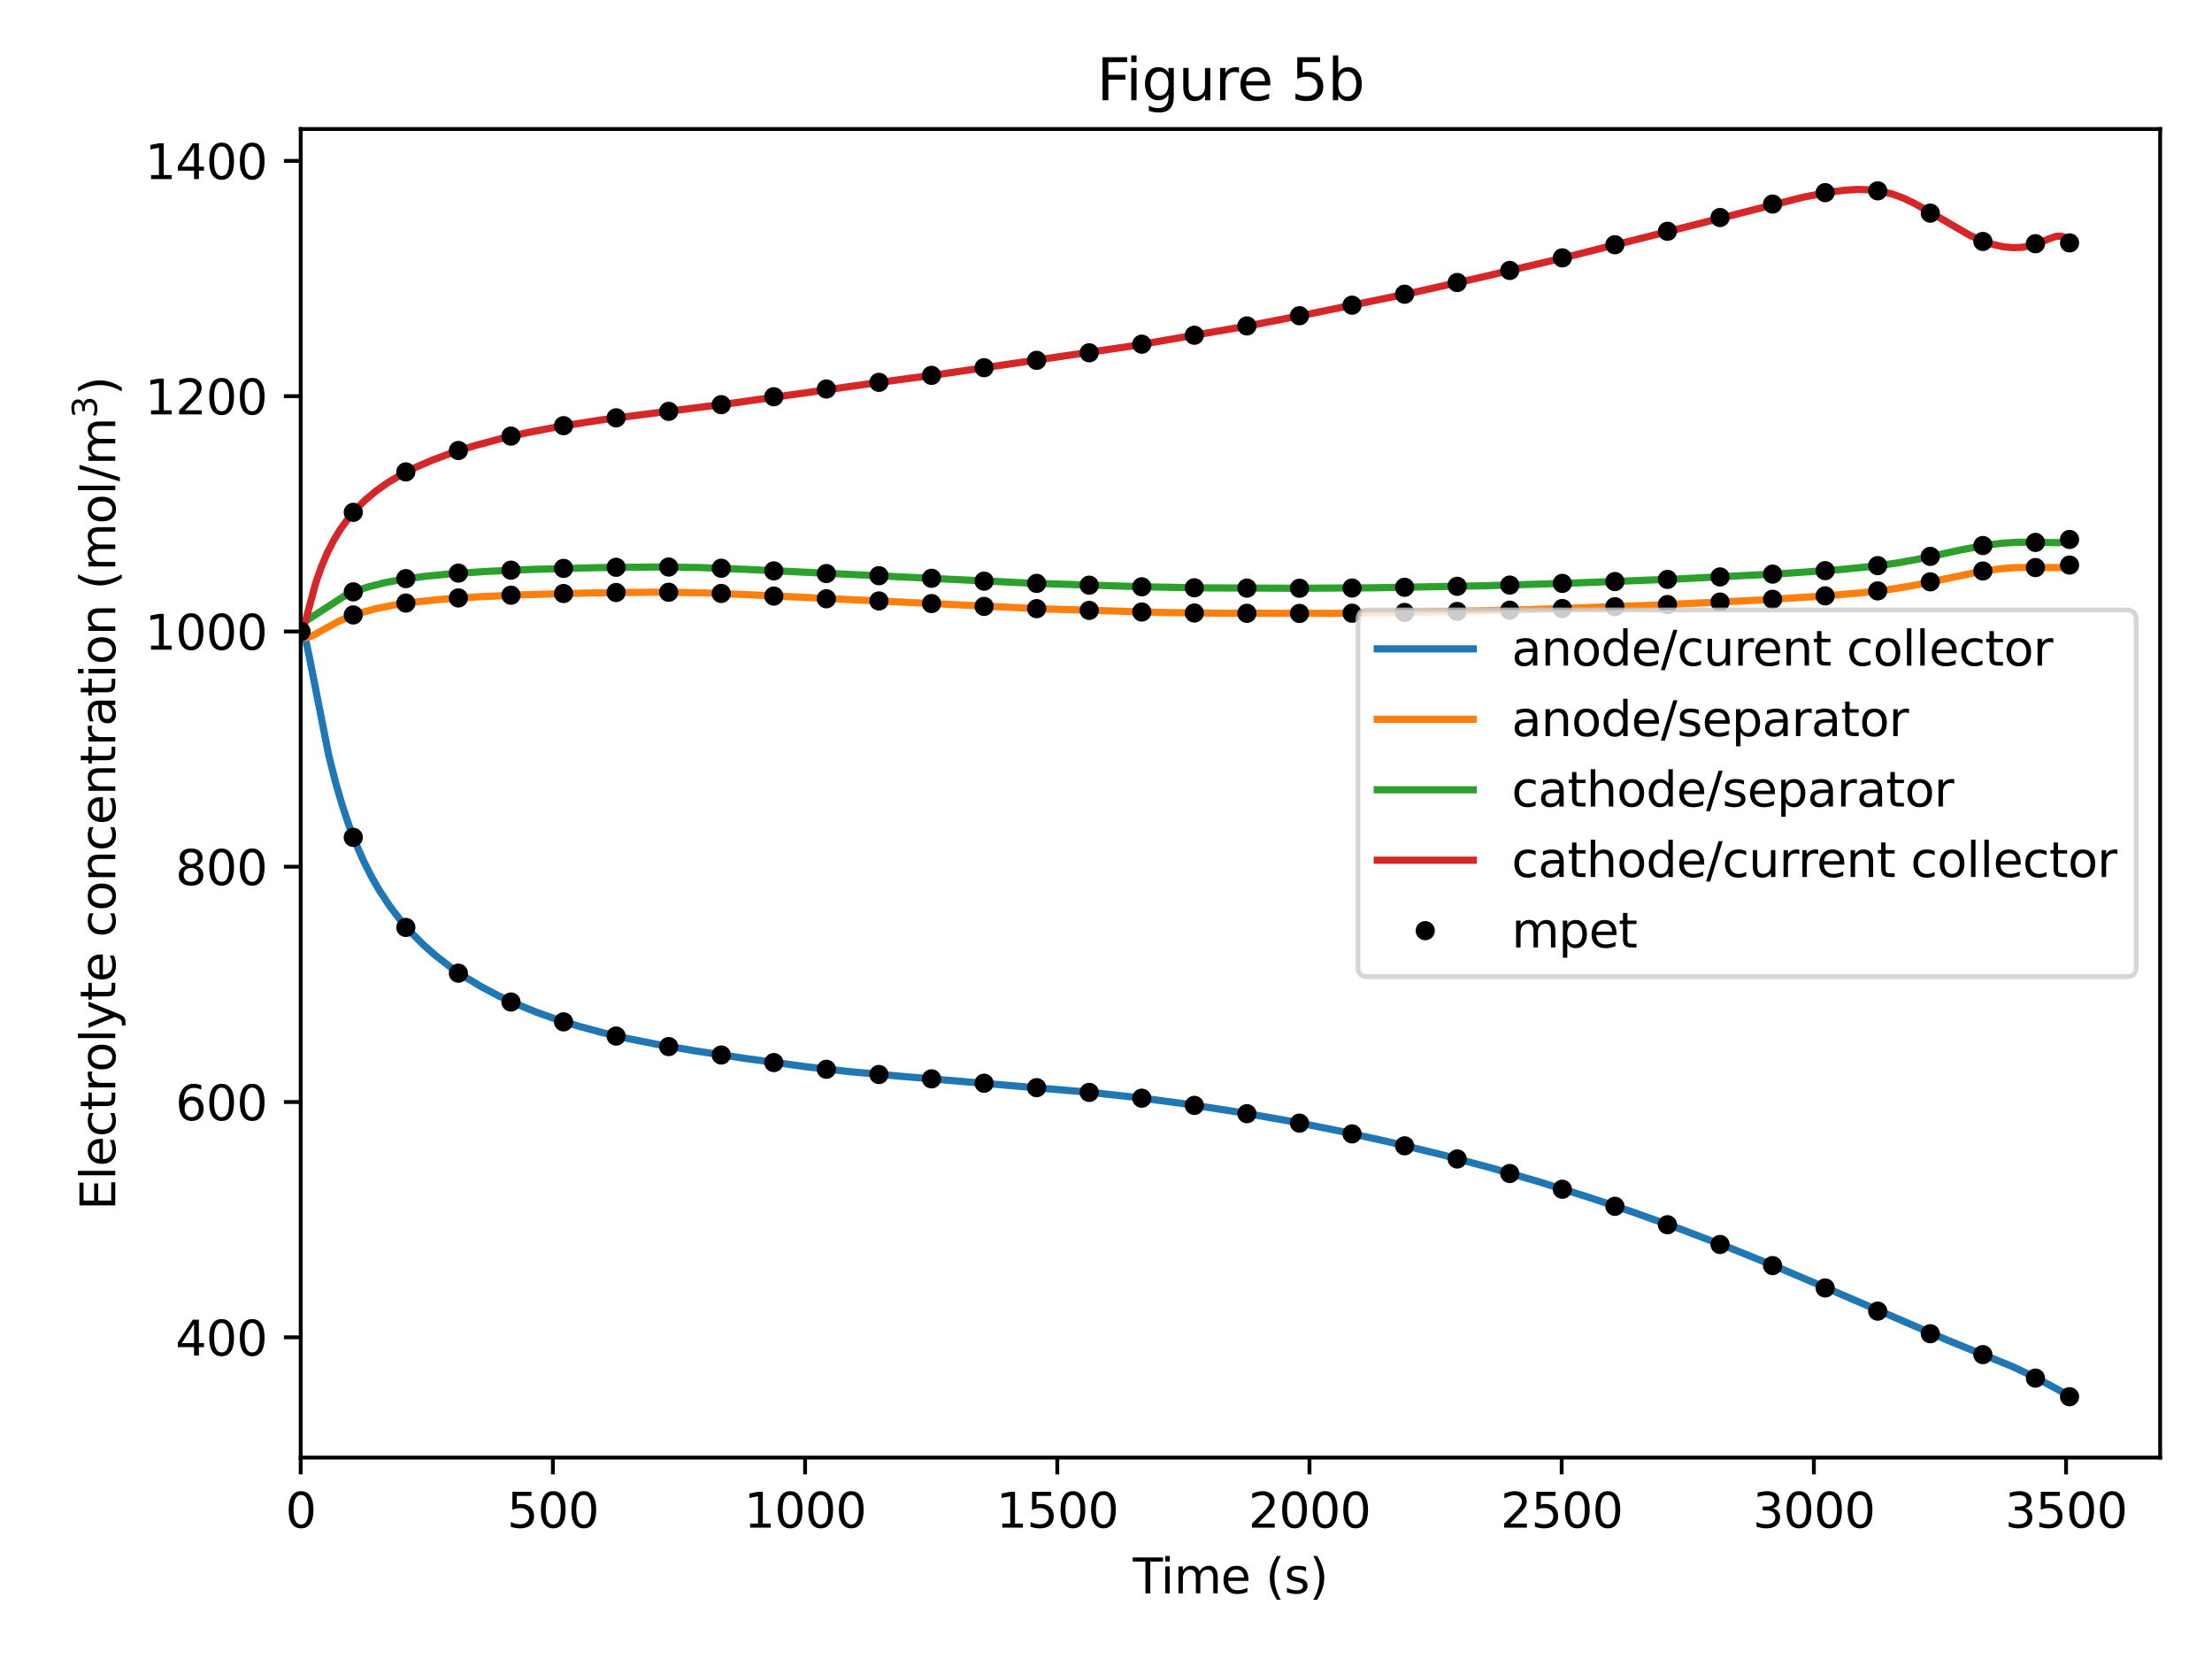 <?xml version="1.0" encoding="utf-8" standalone="no"?>
<!DOCTYPE svg PUBLIC "-//W3C//DTD SVG 1.1//EN"
  "http://www.w3.org/Graphics/SVG/1.1/DTD/svg11.dtd">
<svg xmlns:xlink="http://www.w3.org/1999/xlink" width="460.8pt" height="345.6pt" viewBox="0 0 460.8 345.6" xmlns="http://www.w3.org/2000/svg" version="1.1">
 <defs>
  <style type="text/css">*{stroke-linejoin: round; stroke-linecap: butt}</style>
 </defs>
 <g id="figure_1">
  <g id="patch_1">
   <path d="M 0 345.6 
L 460.8 345.6 
L 460.8 0 
L 0 0 
z
" style="fill: #ffffff"/>
  </g>
  <g id="axes_1">
   <g id="patch_2">
    <path d="M 62.642 303.64 
L 450 303.64 
L 450 26.88 
L 62.642 26.88 
z
" style="fill: #ffffff"/>
   </g>
   <g id="matplotlib.axis_1">
    <g id="xtick_1">
     <g id="line2d_1">
      <defs>
       <path id="m88b44d617f" d="M 0 0 
L 0 3.5 
" style="stroke: #000000; stroke-width: 0.8"/>
      </defs>
      <g>
       <use xlink:href="#m88b44d617f" x="62.642" y="303.64" style="stroke: #000000; stroke-width: 0.8"/>
      </g>
     </g>
     <g id="text_1">
      <!-- 0 -->
      <g transform="translate(59.461 318.238) scale(0.1 -0.1)">
       <defs>
        <path id="DejaVuSans-30" d="M 2034 4250 
Q 1547 4250 1301 3770 
Q 1056 3291 1056 2328 
Q 1056 1369 1301 889 
Q 1547 409 2034 409 
Q 2525 409 2770 889 
Q 3016 1369 3016 2328 
Q 3016 3291 2770 3770 
Q 2525 4250 2034 4250 
z
M 2034 4750 
Q 2819 4750 3233 4129 
Q 3647 3509 3647 2328 
Q 3647 1150 3233 529 
Q 2819 -91 2034 -91 
Q 1250 -91 836 529 
Q 422 1150 422 2328 
Q 422 3509 836 4129 
Q 1250 4750 2034 4750 
z
" transform="scale(0.016)"/>
       </defs>
       <use xlink:href="#DejaVuSans-30"/>
      </g>
     </g>
    </g>
    <g id="xtick_2">
     <g id="line2d_2">
      <g>
       <use xlink:href="#m88b44d617f" x="115.179" y="303.64" style="stroke: #000000; stroke-width: 0.8"/>
      </g>
     </g>
     <g id="text_2">
      <!-- 500 -->
      <g transform="translate(105.635 318.238) scale(0.1 -0.1)">
       <defs>
        <path id="DejaVuSans-35" d="M 691 4666 
L 3169 4666 
L 3169 4134 
L 1269 4134 
L 1269 2991 
Q 1406 3038 1543 3061 
Q 1681 3084 1819 3084 
Q 2600 3084 3056 2656 
Q 3513 2228 3513 1497 
Q 3513 744 3044 326 
Q 2575 -91 1722 -91 
Q 1428 -91 1123 -41 
Q 819 9 494 109 
L 494 744 
Q 775 591 1075 516 
Q 1375 441 1709 441 
Q 2250 441 2565 725 
Q 2881 1009 2881 1497 
Q 2881 1984 2565 2268 
Q 2250 2553 1709 2553 
Q 1456 2553 1204 2497 
Q 953 2441 691 2322 
L 691 4666 
z
" transform="scale(0.016)"/>
       </defs>
       <use xlink:href="#DejaVuSans-35"/>
       <use xlink:href="#DejaVuSans-30" x="63.623"/>
       <use xlink:href="#DejaVuSans-30" x="127.246"/>
      </g>
     </g>
    </g>
    <g id="xtick_3">
     <g id="line2d_3">
      <g>
       <use xlink:href="#m88b44d617f" x="167.715" y="303.64" style="stroke: #000000; stroke-width: 0.8"/>
      </g>
     </g>
     <g id="text_3">
      <!-- 1000 -->
      <g transform="translate(154.99 318.238) scale(0.1 -0.1)">
       <defs>
        <path id="DejaVuSans-31" d="M 794 531 
L 1825 531 
L 1825 4091 
L 703 3866 
L 703 4441 
L 1819 4666 
L 2450 4666 
L 2450 531 
L 3481 531 
L 3481 0 
L 794 0 
L 794 531 
z
" transform="scale(0.016)"/>
       </defs>
       <use xlink:href="#DejaVuSans-31"/>
       <use xlink:href="#DejaVuSans-30" x="63.623"/>
       <use xlink:href="#DejaVuSans-30" x="127.246"/>
       <use xlink:href="#DejaVuSans-30" x="190.869"/>
      </g>
     </g>
    </g>
    <g id="xtick_4">
     <g id="line2d_4">
      <g>
       <use xlink:href="#m88b44d617f" x="220.252" y="303.64" style="stroke: #000000; stroke-width: 0.8"/>
      </g>
     </g>
     <g id="text_4">
      <!-- 1500 -->
      <g transform="translate(207.527 318.238) scale(0.1 -0.1)">
       <use xlink:href="#DejaVuSans-31"/>
       <use xlink:href="#DejaVuSans-35" x="63.623"/>
       <use xlink:href="#DejaVuSans-30" x="127.246"/>
       <use xlink:href="#DejaVuSans-30" x="190.869"/>
      </g>
     </g>
    </g>
    <g id="xtick_5">
     <g id="line2d_5">
      <g>
       <use xlink:href="#m88b44d617f" x="272.789" y="303.64" style="stroke: #000000; stroke-width: 0.8"/>
      </g>
     </g>
     <g id="text_5">
      <!-- 2000 -->
      <g transform="translate(260.064 318.238) scale(0.1 -0.1)">
       <defs>
        <path id="DejaVuSans-32" d="M 1228 531 
L 3431 531 
L 3431 0 
L 469 0 
L 469 531 
Q 828 903 1448 1529 
Q 2069 2156 2228 2338 
Q 2531 2678 2651 2914 
Q 2772 3150 2772 3378 
Q 2772 3750 2511 3984 
Q 2250 4219 1831 4219 
Q 1534 4219 1204 4116 
Q 875 4013 500 3803 
L 500 4441 
Q 881 4594 1212 4672 
Q 1544 4750 1819 4750 
Q 2544 4750 2975 4387 
Q 3406 4025 3406 3419 
Q 3406 3131 3298 2873 
Q 3191 2616 2906 2266 
Q 2828 2175 2409 1742 
Q 1991 1309 1228 531 
z
" transform="scale(0.016)"/>
       </defs>
       <use xlink:href="#DejaVuSans-32"/>
       <use xlink:href="#DejaVuSans-30" x="63.623"/>
       <use xlink:href="#DejaVuSans-30" x="127.246"/>
       <use xlink:href="#DejaVuSans-30" x="190.869"/>
      </g>
     </g>
    </g>
    <g id="xtick_6">
     <g id="line2d_6">
      <g>
       <use xlink:href="#m88b44d617f" x="325.325" y="303.64" style="stroke: #000000; stroke-width: 0.8"/>
      </g>
     </g>
     <g id="text_6">
      <!-- 2500 -->
      <g transform="translate(312.6 318.238) scale(0.1 -0.1)">
       <use xlink:href="#DejaVuSans-32"/>
       <use xlink:href="#DejaVuSans-35" x="63.623"/>
       <use xlink:href="#DejaVuSans-30" x="127.246"/>
       <use xlink:href="#DejaVuSans-30" x="190.869"/>
      </g>
     </g>
    </g>
    <g id="xtick_7">
     <g id="line2d_7">
      <g>
       <use xlink:href="#m88b44d617f" x="377.862" y="303.64" style="stroke: #000000; stroke-width: 0.8"/>
      </g>
     </g>
     <g id="text_7">
      <!-- 3000 -->
      <g transform="translate(365.137 318.238) scale(0.1 -0.1)">
       <defs>
        <path id="DejaVuSans-33" d="M 2597 2516 
Q 3050 2419 3304 2112 
Q 3559 1806 3559 1356 
Q 3559 666 3084 287 
Q 2609 -91 1734 -91 
Q 1441 -91 1130 -33 
Q 819 25 488 141 
L 488 750 
Q 750 597 1062 519 
Q 1375 441 1716 441 
Q 2309 441 2620 675 
Q 2931 909 2931 1356 
Q 2931 1769 2642 2001 
Q 2353 2234 1838 2234 
L 1294 2234 
L 1294 2753 
L 1863 2753 
Q 2328 2753 2575 2939 
Q 2822 3125 2822 3475 
Q 2822 3834 2567 4026 
Q 2313 4219 1838 4219 
Q 1578 4219 1281 4162 
Q 984 4106 628 3988 
L 628 4550 
Q 988 4650 1302 4700 
Q 1616 4750 1894 4750 
Q 2613 4750 3031 4423 
Q 3450 4097 3450 3541 
Q 3450 3153 3228 2886 
Q 3006 2619 2597 2516 
z
" transform="scale(0.016)"/>
       </defs>
       <use xlink:href="#DejaVuSans-33"/>
       <use xlink:href="#DejaVuSans-30" x="63.623"/>
       <use xlink:href="#DejaVuSans-30" x="127.246"/>
       <use xlink:href="#DejaVuSans-30" x="190.869"/>
      </g>
     </g>
    </g>
    <g id="xtick_8">
     <g id="line2d_8">
      <g>
       <use xlink:href="#m88b44d617f" x="430.399" y="303.64" style="stroke: #000000; stroke-width: 0.8"/>
      </g>
     </g>
     <g id="text_8">
      <!-- 3500 -->
      <g transform="translate(417.674 318.238) scale(0.1 -0.1)">
       <use xlink:href="#DejaVuSans-33"/>
       <use xlink:href="#DejaVuSans-35" x="63.623"/>
       <use xlink:href="#DejaVuSans-30" x="127.246"/>
       <use xlink:href="#DejaVuSans-30" x="190.869"/>
      </g>
     </g>
    </g>
    <g id="text_9">
     <!-- Time (s) -->
     <g transform="translate(235.992 331.917) scale(0.1 -0.1)">
      <defs>
       <path id="DejaVuSans-54" d="M -19 4666 
L 3928 4666 
L 3928 4134 
L 2272 4134 
L 2272 0 
L 1638 0 
L 1638 4134 
L -19 4134 
L -19 4666 
z
" transform="scale(0.016)"/>
       <path id="DejaVuSans-69" d="M 603 3500 
L 1178 3500 
L 1178 0 
L 603 0 
L 603 3500 
z
M 603 4863 
L 1178 4863 
L 1178 4134 
L 603 4134 
L 603 4863 
z
" transform="scale(0.016)"/>
       <path id="DejaVuSans-6d" d="M 3328 2828 
Q 3544 3216 3844 3400 
Q 4144 3584 4550 3584 
Q 5097 3584 5394 3201 
Q 5691 2819 5691 2113 
L 5691 0 
L 5113 0 
L 5113 2094 
Q 5113 2597 4934 2840 
Q 4756 3084 4391 3084 
Q 3944 3084 3684 2787 
Q 3425 2491 3425 1978 
L 3425 0 
L 2847 0 
L 2847 2094 
Q 2847 2600 2669 2842 
Q 2491 3084 2119 3084 
Q 1678 3084 1418 2786 
Q 1159 2488 1159 1978 
L 1159 0 
L 581 0 
L 581 3500 
L 1159 3500 
L 1159 2956 
Q 1356 3278 1631 3431 
Q 1906 3584 2284 3584 
Q 2666 3584 2933 3390 
Q 3200 3197 3328 2828 
z
" transform="scale(0.016)"/>
       <path id="DejaVuSans-65" d="M 3597 1894 
L 3597 1613 
L 953 1613 
Q 991 1019 1311 708 
Q 1631 397 2203 397 
Q 2534 397 2845 478 
Q 3156 559 3463 722 
L 3463 178 
Q 3153 47 2828 -22 
Q 2503 -91 2169 -91 
Q 1331 -91 842 396 
Q 353 884 353 1716 
Q 353 2575 817 3079 
Q 1281 3584 2069 3584 
Q 2775 3584 3186 3129 
Q 3597 2675 3597 1894 
z
M 3022 2063 
Q 3016 2534 2758 2815 
Q 2500 3097 2075 3097 
Q 1594 3097 1305 2825 
Q 1016 2553 972 2059 
L 3022 2063 
z
" transform="scale(0.016)"/>
       <path id="DejaVuSans-20" transform="scale(0.016)"/>
       <path id="DejaVuSans-28" d="M 1984 4856 
Q 1566 4138 1362 3434 
Q 1159 2731 1159 2009 
Q 1159 1288 1364 580 
Q 1569 -128 1984 -844 
L 1484 -844 
Q 1016 -109 783 600 
Q 550 1309 550 2009 
Q 550 2706 781 3412 
Q 1013 4119 1484 4856 
L 1984 4856 
z
" transform="scale(0.016)"/>
       <path id="DejaVuSans-73" d="M 2834 3397 
L 2834 2853 
Q 2591 2978 2328 3040 
Q 2066 3103 1784 3103 
Q 1356 3103 1142 2972 
Q 928 2841 928 2578 
Q 928 2378 1081 2264 
Q 1234 2150 1697 2047 
L 1894 2003 
Q 2506 1872 2764 1633 
Q 3022 1394 3022 966 
Q 3022 478 2636 193 
Q 2250 -91 1575 -91 
Q 1294 -91 989 -36 
Q 684 19 347 128 
L 347 722 
Q 666 556 975 473 
Q 1284 391 1588 391 
Q 1994 391 2212 530 
Q 2431 669 2431 922 
Q 2431 1156 2273 1281 
Q 2116 1406 1581 1522 
L 1381 1569 
Q 847 1681 609 1914 
Q 372 2147 372 2553 
Q 372 3047 722 3315 
Q 1072 3584 1716 3584 
Q 2034 3584 2315 3537 
Q 2597 3491 2834 3397 
z
" transform="scale(0.016)"/>
       <path id="DejaVuSans-29" d="M 513 4856 
L 1013 4856 
Q 1481 4119 1714 3412 
Q 1947 2706 1947 2009 
Q 1947 1309 1714 600 
Q 1481 -109 1013 -844 
L 513 -844 
Q 928 -128 1133 580 
Q 1338 1288 1338 2009 
Q 1338 2731 1133 3434 
Q 928 4138 513 4856 
z
" transform="scale(0.016)"/>
      </defs>
      <use xlink:href="#DejaVuSans-54"/>
      <use xlink:href="#DejaVuSans-69" x="57.959"/>
      <use xlink:href="#DejaVuSans-6d" x="85.742"/>
      <use xlink:href="#DejaVuSans-65" x="183.154"/>
      <use xlink:href="#DejaVuSans-20" x="244.678"/>
      <use xlink:href="#DejaVuSans-28" x="276.465"/>
      <use xlink:href="#DejaVuSans-73" x="315.479"/>
      <use xlink:href="#DejaVuSans-29" x="367.578"/>
     </g>
    </g>
   </g>
   <g id="matplotlib.axis_2">
    <g id="ytick_1">
     <g id="line2d_9">
      <defs>
       <path id="m44a16d980b" d="M 0 0 
L -3.5 0 
" style="stroke: #000000; stroke-width: 0.8"/>
      </defs>
      <g>
       <use xlink:href="#m44a16d980b" x="62.642" y="278.59" style="stroke: #000000; stroke-width: 0.8"/>
      </g>
     </g>
     <g id="text_10">
      <!-- 400 -->
      <g transform="translate(36.554 282.39) scale(0.1 -0.1)">
       <defs>
        <path id="DejaVuSans-34" d="M 2419 4116 
L 825 1625 
L 2419 1625 
L 2419 4116 
z
M 2253 4666 
L 3047 4666 
L 3047 1625 
L 3713 1625 
L 3713 1100 
L 3047 1100 
L 3047 0 
L 2419 0 
L 2419 1100 
L 313 1100 
L 313 1709 
L 2253 4666 
z
" transform="scale(0.016)"/>
       </defs>
       <use xlink:href="#DejaVuSans-34"/>
       <use xlink:href="#DejaVuSans-30" x="63.623"/>
       <use xlink:href="#DejaVuSans-30" x="127.246"/>
      </g>
     </g>
    </g>
    <g id="ytick_2">
     <g id="line2d_10">
      <g>
       <use xlink:href="#m44a16d980b" x="62.642" y="229.575" style="stroke: #000000; stroke-width: 0.8"/>
      </g>
     </g>
     <g id="text_11">
      <!-- 600 -->
      <g transform="translate(36.554 233.374) scale(0.1 -0.1)">
       <defs>
        <path id="DejaVuSans-36" d="M 2113 2584 
Q 1688 2584 1439 2293 
Q 1191 2003 1191 1497 
Q 1191 994 1439 701 
Q 1688 409 2113 409 
Q 2538 409 2786 701 
Q 3034 994 3034 1497 
Q 3034 2003 2786 2293 
Q 2538 2584 2113 2584 
z
M 3366 4563 
L 3366 3988 
Q 3128 4100 2886 4159 
Q 2644 4219 2406 4219 
Q 1781 4219 1451 3797 
Q 1122 3375 1075 2522 
Q 1259 2794 1537 2939 
Q 1816 3084 2150 3084 
Q 2853 3084 3261 2657 
Q 3669 2231 3669 1497 
Q 3669 778 3244 343 
Q 2819 -91 2113 -91 
Q 1303 -91 875 529 
Q 447 1150 447 2328 
Q 447 3434 972 4092 
Q 1497 4750 2381 4750 
Q 2619 4750 2861 4703 
Q 3103 4656 3366 4563 
z
" transform="scale(0.016)"/>
       </defs>
       <use xlink:href="#DejaVuSans-36"/>
       <use xlink:href="#DejaVuSans-30" x="63.623"/>
       <use xlink:href="#DejaVuSans-30" x="127.246"/>
      </g>
     </g>
    </g>
    <g id="ytick_3">
     <g id="line2d_11">
      <g>
       <use xlink:href="#m44a16d980b" x="62.642" y="180.559" style="stroke: #000000; stroke-width: 0.8"/>
      </g>
     </g>
     <g id="text_12">
      <!-- 800 -->
      <g transform="translate(36.554 184.358) scale(0.1 -0.1)">
       <defs>
        <path id="DejaVuSans-38" d="M 2034 2216 
Q 1584 2216 1326 1975 
Q 1069 1734 1069 1313 
Q 1069 891 1326 650 
Q 1584 409 2034 409 
Q 2484 409 2743 651 
Q 3003 894 3003 1313 
Q 3003 1734 2745 1975 
Q 2488 2216 2034 2216 
z
M 1403 2484 
Q 997 2584 770 2862 
Q 544 3141 544 3541 
Q 544 4100 942 4425 
Q 1341 4750 2034 4750 
Q 2731 4750 3128 4425 
Q 3525 4100 3525 3541 
Q 3525 3141 3298 2862 
Q 3072 2584 2669 2484 
Q 3125 2378 3379 2068 
Q 3634 1759 3634 1313 
Q 3634 634 3220 271 
Q 2806 -91 2034 -91 
Q 1263 -91 848 271 
Q 434 634 434 1313 
Q 434 1759 690 2068 
Q 947 2378 1403 2484 
z
M 1172 3481 
Q 1172 3119 1398 2916 
Q 1625 2713 2034 2713 
Q 2441 2713 2670 2916 
Q 2900 3119 2900 3481 
Q 2900 3844 2670 4047 
Q 2441 4250 2034 4250 
Q 1625 4250 1398 4047 
Q 1172 3844 1172 3481 
z
" transform="scale(0.016)"/>
       </defs>
       <use xlink:href="#DejaVuSans-38"/>
       <use xlink:href="#DejaVuSans-30" x="63.623"/>
       <use xlink:href="#DejaVuSans-30" x="127.246"/>
      </g>
     </g>
    </g>
    <g id="ytick_4">
     <g id="line2d_12">
      <g>
       <use xlink:href="#m44a16d980b" x="62.642" y="131.544" style="stroke: #000000; stroke-width: 0.8"/>
      </g>
     </g>
     <g id="text_13">
      <!-- 1000 -->
      <g transform="translate(30.192 135.343) scale(0.1 -0.1)">
       <use xlink:href="#DejaVuSans-31"/>
       <use xlink:href="#DejaVuSans-30" x="63.623"/>
       <use xlink:href="#DejaVuSans-30" x="127.246"/>
       <use xlink:href="#DejaVuSans-30" x="190.869"/>
      </g>
     </g>
    </g>
    <g id="ytick_5">
     <g id="line2d_13">
      <g>
       <use xlink:href="#m44a16d980b" x="62.642" y="82.528" style="stroke: #000000; stroke-width: 0.8"/>
      </g>
     </g>
     <g id="text_14">
      <!-- 1200 -->
      <g transform="translate(30.192 86.327) scale(0.1 -0.1)">
       <use xlink:href="#DejaVuSans-31"/>
       <use xlink:href="#DejaVuSans-32" x="63.623"/>
       <use xlink:href="#DejaVuSans-30" x="127.246"/>
       <use xlink:href="#DejaVuSans-30" x="190.869"/>
      </g>
     </g>
    </g>
    <g id="ytick_6">
     <g id="line2d_14">
      <g>
       <use xlink:href="#m44a16d980b" x="62.642" y="33.513" style="stroke: #000000; stroke-width: 0.8"/>
      </g>
     </g>
     <g id="text_15">
      <!-- 1400 -->
      <g transform="translate(30.192 37.312) scale(0.1 -0.1)">
       <use xlink:href="#DejaVuSans-31"/>
       <use xlink:href="#DejaVuSans-34" x="63.623"/>
       <use xlink:href="#DejaVuSans-30" x="127.246"/>
       <use xlink:href="#DejaVuSans-30" x="190.869"/>
      </g>
     </g>
    </g>
    <g id="text_16">
     <!-- Electrolyte concentration (mol/m$^3$) -->
     <g transform="translate(24.092 252.11) rotate(-90) scale(0.1 -0.1)">
      <defs>
       <path id="DejaVuSans-45" d="M 628 4666 
L 3578 4666 
L 3578 4134 
L 1259 4134 
L 1259 2753 
L 3481 2753 
L 3481 2222 
L 1259 2222 
L 1259 531 
L 3634 531 
L 3634 0 
L 628 0 
L 628 4666 
z
" transform="scale(0.016)"/>
       <path id="DejaVuSans-6c" d="M 603 4863 
L 1178 4863 
L 1178 0 
L 603 0 
L 603 4863 
z
" transform="scale(0.016)"/>
       <path id="DejaVuSans-63" d="M 3122 3366 
L 3122 2828 
Q 2878 2963 2633 3030 
Q 2388 3097 2138 3097 
Q 1578 3097 1268 2742 
Q 959 2388 959 1747 
Q 959 1106 1268 751 
Q 1578 397 2138 397 
Q 2388 397 2633 464 
Q 2878 531 3122 666 
L 3122 134 
Q 2881 22 2623 -34 
Q 2366 -91 2075 -91 
Q 1284 -91 818 406 
Q 353 903 353 1747 
Q 353 2603 823 3093 
Q 1294 3584 2113 3584 
Q 2378 3584 2631 3529 
Q 2884 3475 3122 3366 
z
" transform="scale(0.016)"/>
       <path id="DejaVuSans-74" d="M 1172 4494 
L 1172 3500 
L 2356 3500 
L 2356 3053 
L 1172 3053 
L 1172 1153 
Q 1172 725 1289 603 
Q 1406 481 1766 481 
L 2356 481 
L 2356 0 
L 1766 0 
Q 1100 0 847 248 
Q 594 497 594 1153 
L 594 3053 
L 172 3053 
L 172 3500 
L 594 3500 
L 594 4494 
L 1172 4494 
z
" transform="scale(0.016)"/>
       <path id="DejaVuSans-72" d="M 2631 2963 
Q 2534 3019 2420 3045 
Q 2306 3072 2169 3072 
Q 1681 3072 1420 2755 
Q 1159 2438 1159 1844 
L 1159 0 
L 581 0 
L 581 3500 
L 1159 3500 
L 1159 2956 
Q 1341 3275 1631 3429 
Q 1922 3584 2338 3584 
Q 2397 3584 2469 3576 
Q 2541 3569 2628 3553 
L 2631 2963 
z
" transform="scale(0.016)"/>
       <path id="DejaVuSans-6f" d="M 1959 3097 
Q 1497 3097 1228 2736 
Q 959 2375 959 1747 
Q 959 1119 1226 758 
Q 1494 397 1959 397 
Q 2419 397 2687 759 
Q 2956 1122 2956 1747 
Q 2956 2369 2687 2733 
Q 2419 3097 1959 3097 
z
M 1959 3584 
Q 2709 3584 3137 3096 
Q 3566 2609 3566 1747 
Q 3566 888 3137 398 
Q 2709 -91 1959 -91 
Q 1206 -91 779 398 
Q 353 888 353 1747 
Q 353 2609 779 3096 
Q 1206 3584 1959 3584 
z
" transform="scale(0.016)"/>
       <path id="DejaVuSans-79" d="M 2059 -325 
Q 1816 -950 1584 -1140 
Q 1353 -1331 966 -1331 
L 506 -1331 
L 506 -850 
L 844 -850 
Q 1081 -850 1212 -737 
Q 1344 -625 1503 -206 
L 1606 56 
L 191 3500 
L 800 3500 
L 1894 763 
L 2988 3500 
L 3597 3500 
L 2059 -325 
z
" transform="scale(0.016)"/>
       <path id="DejaVuSans-6e" d="M 3513 2113 
L 3513 0 
L 2938 0 
L 2938 2094 
Q 2938 2591 2744 2837 
Q 2550 3084 2163 3084 
Q 1697 3084 1428 2787 
Q 1159 2491 1159 1978 
L 1159 0 
L 581 0 
L 581 3500 
L 1159 3500 
L 1159 2956 
Q 1366 3272 1645 3428 
Q 1925 3584 2291 3584 
Q 2894 3584 3203 3211 
Q 3513 2838 3513 2113 
z
" transform="scale(0.016)"/>
       <path id="DejaVuSans-61" d="M 2194 1759 
Q 1497 1759 1228 1600 
Q 959 1441 959 1056 
Q 959 750 1161 570 
Q 1363 391 1709 391 
Q 2188 391 2477 730 
Q 2766 1069 2766 1631 
L 2766 1759 
L 2194 1759 
z
M 3341 1997 
L 3341 0 
L 2766 0 
L 2766 531 
Q 2569 213 2275 61 
Q 1981 -91 1556 -91 
Q 1019 -91 701 211 
Q 384 513 384 1019 
Q 384 1609 779 1909 
Q 1175 2209 1959 2209 
L 2766 2209 
L 2766 2266 
Q 2766 2663 2505 2880 
Q 2244 3097 1772 3097 
Q 1472 3097 1187 3025 
Q 903 2953 641 2809 
L 641 3341 
Q 956 3463 1253 3523 
Q 1550 3584 1831 3584 
Q 2591 3584 2966 3190 
Q 3341 2797 3341 1997 
z
" transform="scale(0.016)"/>
       <path id="DejaVuSans-2f" d="M 1625 4666 
L 2156 4666 
L 531 -594 
L 0 -594 
L 1625 4666 
z
" transform="scale(0.016)"/>
      </defs>
      <use xlink:href="#DejaVuSans-45" transform="translate(0 0.766)"/>
      <use xlink:href="#DejaVuSans-6c" transform="translate(63.184 0.766)"/>
      <use xlink:href="#DejaVuSans-65" transform="translate(90.967 0.766)"/>
      <use xlink:href="#DejaVuSans-63" transform="translate(152.49 0.766)"/>
      <use xlink:href="#DejaVuSans-74" transform="translate(207.471 0.766)"/>
      <use xlink:href="#DejaVuSans-72" transform="translate(246.68 0.766)"/>
      <use xlink:href="#DejaVuSans-6f" transform="translate(287.793 0.766)"/>
      <use xlink:href="#DejaVuSans-6c" transform="translate(348.975 0.766)"/>
      <use xlink:href="#DejaVuSans-79" transform="translate(376.758 0.766)"/>
      <use xlink:href="#DejaVuSans-74" transform="translate(435.938 0.766)"/>
      <use xlink:href="#DejaVuSans-65" transform="translate(475.146 0.766)"/>
      <use xlink:href="#DejaVuSans-20" transform="translate(536.67 0.766)"/>
      <use xlink:href="#DejaVuSans-63" transform="translate(568.457 0.766)"/>
      <use xlink:href="#DejaVuSans-6f" transform="translate(623.438 0.766)"/>
      <use xlink:href="#DejaVuSans-6e" transform="translate(684.619 0.766)"/>
      <use xlink:href="#DejaVuSans-63" transform="translate(747.998 0.766)"/>
      <use xlink:href="#DejaVuSans-65" transform="translate(802.979 0.766)"/>
      <use xlink:href="#DejaVuSans-6e" transform="translate(864.502 0.766)"/>
      <use xlink:href="#DejaVuSans-74" transform="translate(927.881 0.766)"/>
      <use xlink:href="#DejaVuSans-72" transform="translate(967.09 0.766)"/>
      <use xlink:href="#DejaVuSans-61" transform="translate(1008.203 0.766)"/>
      <use xlink:href="#DejaVuSans-74" transform="translate(1069.482 0.766)"/>
      <use xlink:href="#DejaVuSans-69" transform="translate(1108.691 0.766)"/>
      <use xlink:href="#DejaVuSans-6f" transform="translate(1136.475 0.766)"/>
      <use xlink:href="#DejaVuSans-6e" transform="translate(1197.656 0.766)"/>
      <use xlink:href="#DejaVuSans-20" transform="translate(1261.035 0.766)"/>
      <use xlink:href="#DejaVuSans-28" transform="translate(1292.822 0.766)"/>
      <use xlink:href="#DejaVuSans-6d" transform="translate(1331.836 0.766)"/>
      <use xlink:href="#DejaVuSans-6f" transform="translate(1429.248 0.766)"/>
      <use xlink:href="#DejaVuSans-6c" transform="translate(1490.43 0.766)"/>
      <use xlink:href="#DejaVuSans-2f" transform="translate(1518.213 0.766)"/>
      <use xlink:href="#DejaVuSans-6d" transform="translate(1551.904 0.766)"/>
      <use xlink:href="#DejaVuSans-33" transform="translate(1650.273 39.047) scale(0.7)"/>
      <use xlink:href="#DejaVuSans-29" transform="translate(1697.544 0.766)"/>
     </g>
    </g>
   </g>
   <g id="line2d_15">
    <path d="M 62.642 131.544 
L 63.01 131.82 
L 63.325 132.36 
L 63.745 133.655 
L 64.376 136.528 
L 68.474 157.321 
L 69.892 162.955 
L 71.363 167.982 
L 72.729 172.04 
L 74.253 175.991 
L 75.776 179.435 
L 77.352 182.565 
L 78.928 185.323 
L 81.187 188.763 
L 83.552 191.85 
L 85.916 194.53 
L 88.28 196.884 
L 90.644 198.974 
L 93.796 201.426 
L 96.686 203.402 
L 100.258 205.55 
L 103.831 207.433 
L 107.403 209.092 
L 111.711 210.848 
L 115.651 212.255 
L 120.8 213.85 
L 125.476 215.104 
L 130.782 216.342 
L 136.666 217.519 
L 144.652 218.892 
L 155.159 220.478 
L 168.136 222.25 
L 176.804 223.229 
L 187.364 224.182 
L 226.819 227.536 
L 237.169 228.662 
L 247.203 230.004 
L 258.236 231.711 
L 269.059 233.614 
L 279.671 235.737 
L 289.495 237.913 
L 300.213 240.513 
L 310.72 243.323 
L 320.597 246.187 
L 331.052 249.444 
L 340.036 252.457 
L 350.438 256.179 
L 360.105 259.858 
L 370.086 263.893 
L 380.857 268.48 
L 405.759 279.21 
L 419.261 284.69 
L 423.831 286.862 
L 428.192 289.192 
L 431.554 291.06 
L 431.554 291.06 
" clip-path="url(#p7573e8fc2d)" style="fill: none; stroke: #1f77b4; stroke-width: 1.5; stroke-linecap: square"/>
   </g>
   <g id="line2d_16">
    <path d="M 62.642 131.544 
L 62.905 132.582 
L 63.22 132.812 
L 63.693 132.841 
L 64.481 132.657 
L 65.584 132.181 
L 67.633 131.019 
L 70.522 129.455 
L 72.834 128.448 
L 75.198 127.627 
L 78.561 126.738 
L 82.081 126.047 
L 86.599 125.399 
L 92.168 124.836 
L 99.628 124.324 
L 109.4 123.889 
L 122.902 123.523 
L 135.878 123.372 
L 146.018 123.489 
L 154.844 123.834 
L 217.047 126.831 
L 241.582 127.581 
L 253.823 127.74 
L 278.62 127.767 
L 294.013 127.561 
L 318.496 127.004 
L 344.501 126.069 
L 365.516 125.061 
L 379.543 124.19 
L 388.107 123.464 
L 393.728 122.781 
L 398.509 121.988 
L 404.34 120.774 
L 412.484 119.087 
L 416.424 118.514 
L 419.944 118.234 
L 423.359 118.202 
L 429.611 118.235 
L 430.976 117.897 
L 431.554 117.669 
L 431.554 117.669 
" clip-path="url(#p7573e8fc2d)" style="fill: none; stroke: #ff7f0e; stroke-width: 1.5; stroke-linecap: square"/>
   </g>
   <g id="line2d_17">
    <path d="M 62.642 131.544 
L 62.905 130.262 
L 63.272 129.741 
L 64.008 129.165 
L 71.626 124.239 
L 74.2 123.112 
L 76.669 122.273 
L 80.084 121.398 
L 83.604 120.73 
L 88.122 120.101 
L 93.744 119.547 
L 101.046 119.052 
L 110.818 118.617 
L 124.478 118.247 
L 137.244 118.116 
L 145.86 118.228 
L 154.791 118.579 
L 214.683 121.483 
L 237.747 122.234 
L 250.145 122.463 
L 270.214 122.541 
L 285.923 122.453 
L 309.617 122.011 
L 327.322 121.474 
L 349.807 120.594 
L 371.347 119.486 
L 383.378 118.647 
L 390.261 117.968 
L 395.304 117.267 
L 399.927 116.419 
L 408.281 114.599 
L 413.272 113.65 
L 416.844 113.178 
L 420.312 112.952 
L 423.937 112.975 
L 429.033 113.048 
L 430.346 112.798 
L 431.554 112.334 
L 431.554 112.334 
" clip-path="url(#p7573e8fc2d)" style="fill: none; stroke: #2ca02c; stroke-width: 1.5; stroke-linecap: square"/>
   </g>
   <g id="line2d_18">
    <path d="M 62.642 131.544 
L 62.957 131.256 
L 63.272 130.59 
L 63.798 128.77 
L 65.794 121.368 
L 66.897 118.203 
L 68.211 115.101 
L 69.629 112.351 
L 70.943 110.211 
L 72.782 107.691 
L 74.358 105.871 
L 75.986 104.251 
L 78.35 102.261 
L 80.82 100.521 
L 83.341 99.008 
L 86.651 97.324 
L 90.014 95.867 
L 94.217 94.311 
L 98.84 92.852 
L 104.093 91.439 
L 109.978 90.099 
L 116.597 88.833 
L 125.213 87.485 
L 134.249 86.313 
L 152.532 83.986 
L 182.636 79.723 
L 195.245 78.045 
L 236.013 72.043 
L 260.127 67.865 
L 273.314 65.29 
L 294.118 61.007 
L 308.776 57.711 
L 325.01 53.884 
L 343.608 49.213 
L 375.813 41.04 
L 380.804 40.083 
L 384.166 39.639 
L 387.003 39.466 
L 389.683 39.546 
L 391.942 39.854 
L 394.253 40.434 
L 396.407 41.224 
L 398.772 42.344 
L 401.451 43.851 
L 410.382 49.034 
L 412.799 50.112 
L 415.163 50.921 
L 417.422 51.422 
L 419.418 51.599 
L 421.152 51.526 
L 422.833 51.23 
L 424.514 50.712 
L 426.563 49.858 
L 428.245 49.255 
L 429.19 49.183 
L 429.768 49.31 
L 430.451 49.664 
L 431.134 50.239 
L 431.554 50.694 
L 431.554 50.694 
" clip-path="url(#p7573e8fc2d)" style="fill: none; stroke: #d62728; stroke-width: 1.5; stroke-linecap: square"/>
   </g>
   <g id="line2d_19">
    <defs>
     <path id="m23400cd23d" d="M 0 1.5 
C 0.398 1.5 0.779 1.342 1.061 1.061 
C 1.342 0.779 1.5 0.398 1.5 0 
C 1.5 -0.398 1.342 -0.779 1.061 -1.061 
C 0.779 -1.342 0.398 -1.5 0 -1.5 
C -0.398 -1.5 -0.779 -1.342 -1.061 -1.061 
C -1.342 -0.779 -1.5 -0.398 -1.5 0 
C -1.5 0.398 -1.342 0.779 -1.061 1.061 
C -0.779 1.342 -0.398 1.5 0 1.5 
z
" style="stroke: #000000"/>
    </defs>
    <g clip-path="url(#p7573e8fc2d)">
     <use xlink:href="#m23400cd23d" x="62.642" y="131.544" style="stroke: #000000"/>
     <use xlink:href="#m23400cd23d" x="73.593" y="106.727" style="stroke: #000000"/>
     <use xlink:href="#m23400cd23d" x="84.544" y="98.31" style="stroke: #000000"/>
     <use xlink:href="#m23400cd23d" x="95.494" y="93.848" style="stroke: #000000"/>
     <use xlink:href="#m23400cd23d" x="106.445" y="90.852" style="stroke: #000000"/>
     <use xlink:href="#m23400cd23d" x="117.396" y="88.677" style="stroke: #000000"/>
     <use xlink:href="#m23400cd23d" x="128.347" y="87.041" style="stroke: #000000"/>
     <use xlink:href="#m23400cd23d" x="139.298" y="85.694" style="stroke: #000000"/>
     <use xlink:href="#m23400cd23d" x="150.248" y="84.297" style="stroke: #000000"/>
     <use xlink:href="#m23400cd23d" x="161.199" y="82.647" style="stroke: #000000"/>
     <use xlink:href="#m23400cd23d" x="172.15" y="81.035" style="stroke: #000000"/>
     <use xlink:href="#m23400cd23d" x="183.101" y="79.648" style="stroke: #000000"/>
     <use xlink:href="#m23400cd23d" x="194.052" y="78.195" style="stroke: #000000"/>
     <use xlink:href="#m23400cd23d" x="205.002" y="76.594" style="stroke: #000000"/>
     <use xlink:href="#m23400cd23d" x="215.953" y="75.065" style="stroke: #000000"/>
     <use xlink:href="#m23400cd23d" x="226.904" y="73.493" style="stroke: #000000"/>
     <use xlink:href="#m23400cd23d" x="237.855" y="71.7" style="stroke: #000000"/>
     <use xlink:href="#m23400cd23d" x="248.806" y="69.837" style="stroke: #000000"/>
     <use xlink:href="#m23400cd23d" x="259.756" y="67.899" style="stroke: #000000"/>
     <use xlink:href="#m23400cd23d" x="270.707" y="65.772" style="stroke: #000000"/>
     <use xlink:href="#m23400cd23d" x="281.658" y="63.572" style="stroke: #000000"/>
     <use xlink:href="#m23400cd23d" x="292.609" y="61.29" style="stroke: #000000"/>
     <use xlink:href="#m23400cd23d" x="303.56" y="58.851" style="stroke: #000000"/>
     <use xlink:href="#m23400cd23d" x="314.51" y="56.337" style="stroke: #000000"/>
     <use xlink:href="#m23400cd23d" x="325.461" y="53.718" style="stroke: #000000"/>
     <use xlink:href="#m23400cd23d" x="336.412" y="50.986" style="stroke: #000000"/>
     <use xlink:href="#m23400cd23d" x="347.363" y="48.181" style="stroke: #000000"/>
     <use xlink:href="#m23400cd23d" x="358.314" y="45.315" style="stroke: #000000"/>
     <use xlink:href="#m23400cd23d" x="369.264" y="42.508" style="stroke: #000000"/>
     <use xlink:href="#m23400cd23d" x="380.215" y="40.132" style="stroke: #000000"/>
     <use xlink:href="#m23400cd23d" x="391.166" y="39.753" style="stroke: #000000"/>
     <use xlink:href="#m23400cd23d" x="402.117" y="44.399" style="stroke: #000000"/>
     <use xlink:href="#m23400cd23d" x="413.068" y="50.302" style="stroke: #000000"/>
     <use xlink:href="#m23400cd23d" x="424.018" y="50.772" style="stroke: #000000"/>
     <use xlink:href="#m23400cd23d" x="431.124" y="50.598" style="stroke: #000000"/>
    </g>
   </g>
   <g id="line2d_20">
    <g clip-path="url(#p7573e8fc2d)">
     <use xlink:href="#m23400cd23d" x="62.642" y="131.544" style="stroke: #000000"/>
     <use xlink:href="#m23400cd23d" x="73.593" y="123.294" style="stroke: #000000"/>
     <use xlink:href="#m23400cd23d" x="84.544" y="120.541" style="stroke: #000000"/>
     <use xlink:href="#m23400cd23d" x="95.494" y="119.389" style="stroke: #000000"/>
     <use xlink:href="#m23400cd23d" x="106.445" y="118.777" style="stroke: #000000"/>
     <use xlink:href="#m23400cd23d" x="117.396" y="118.405" style="stroke: #000000"/>
     <use xlink:href="#m23400cd23d" x="128.347" y="118.176" style="stroke: #000000"/>
     <use xlink:href="#m23400cd23d" x="139.298" y="118.12" style="stroke: #000000"/>
     <use xlink:href="#m23400cd23d" x="150.248" y="118.373" style="stroke: #000000"/>
     <use xlink:href="#m23400cd23d" x="161.199" y="118.927" style="stroke: #000000"/>
     <use xlink:href="#m23400cd23d" x="172.15" y="119.476" style="stroke: #000000"/>
     <use xlink:href="#m23400cd23d" x="183.101" y="119.929" style="stroke: #000000"/>
     <use xlink:href="#m23400cd23d" x="194.052" y="120.468" style="stroke: #000000"/>
     <use xlink:href="#m23400cd23d" x="205.002" y="121.064" style="stroke: #000000"/>
     <use xlink:href="#m23400cd23d" x="215.953" y="121.532" style="stroke: #000000"/>
     <use xlink:href="#m23400cd23d" x="226.904" y="121.901" style="stroke: #000000"/>
     <use xlink:href="#m23400cd23d" x="237.855" y="122.24" style="stroke: #000000"/>
     <use xlink:href="#m23400cd23d" x="248.806" y="122.449" style="stroke: #000000"/>
     <use xlink:href="#m23400cd23d" x="259.756" y="122.515" style="stroke: #000000"/>
     <use xlink:href="#m23400cd23d" x="270.707" y="122.542" style="stroke: #000000"/>
     <use xlink:href="#m23400cd23d" x="281.658" y="122.501" style="stroke: #000000"/>
     <use xlink:href="#m23400cd23d" x="292.609" y="122.343" style="stroke: #000000"/>
     <use xlink:href="#m23400cd23d" x="303.56" y="122.138" style="stroke: #000000"/>
     <use xlink:href="#m23400cd23d" x="314.51" y="121.881" style="stroke: #000000"/>
     <use xlink:href="#m23400cd23d" x="325.461" y="121.532" style="stroke: #000000"/>
     <use xlink:href="#m23400cd23d" x="336.412" y="121.149" style="stroke: #000000"/>
     <use xlink:href="#m23400cd23d" x="347.363" y="120.698" style="stroke: #000000"/>
     <use xlink:href="#m23400cd23d" x="358.314" y="120.183" style="stroke: #000000"/>
     <use xlink:href="#m23400cd23d" x="369.264" y="119.599" style="stroke: #000000"/>
     <use xlink:href="#m23400cd23d" x="380.215" y="118.881" style="stroke: #000000"/>
     <use xlink:href="#m23400cd23d" x="391.166" y="117.83" style="stroke: #000000"/>
     <use xlink:href="#m23400cd23d" x="402.117" y="115.904" style="stroke: #000000"/>
     <use xlink:href="#m23400cd23d" x="413.068" y="113.645" style="stroke: #000000"/>
     <use xlink:href="#m23400cd23d" x="424.018" y="112.995" style="stroke: #000000"/>
     <use xlink:href="#m23400cd23d" x="431.124" y="112.382" style="stroke: #000000"/>
    </g>
   </g>
   <g id="line2d_21">
    <g clip-path="url(#p7573e8fc2d)">
     <use xlink:href="#m23400cd23d" x="62.642" y="131.544" style="stroke: #000000"/>
     <use xlink:href="#m23400cd23d" x="73.593" y="128.101" style="stroke: #000000"/>
     <use xlink:href="#m23400cd23d" x="84.544" y="125.629" style="stroke: #000000"/>
     <use xlink:href="#m23400cd23d" x="95.494" y="124.562" style="stroke: #000000"/>
     <use xlink:href="#m23400cd23d" x="106.445" y="123.99" style="stroke: #000000"/>
     <use xlink:href="#m23400cd23d" x="117.396" y="123.642" style="stroke: #000000"/>
     <use xlink:href="#m23400cd23d" x="128.347" y="123.428" style="stroke: #000000"/>
     <use xlink:href="#m23400cd23d" x="139.298" y="123.379" style="stroke: #000000"/>
     <use xlink:href="#m23400cd23d" x="150.248" y="123.628" style="stroke: #000000"/>
     <use xlink:href="#m23400cd23d" x="161.199" y="124.18" style="stroke: #000000"/>
     <use xlink:href="#m23400cd23d" x="172.15" y="124.736" style="stroke: #000000"/>
     <use xlink:href="#m23400cd23d" x="183.101" y="125.194" style="stroke: #000000"/>
     <use xlink:href="#m23400cd23d" x="194.052" y="125.73" style="stroke: #000000"/>
     <use xlink:href="#m23400cd23d" x="205.002" y="126.326" style="stroke: #000000"/>
     <use xlink:href="#m23400cd23d" x="215.953" y="126.795" style="stroke: #000000"/>
     <use xlink:href="#m23400cd23d" x="226.904" y="127.16" style="stroke: #000000"/>
     <use xlink:href="#m23400cd23d" x="237.855" y="127.493" style="stroke: #000000"/>
     <use xlink:href="#m23400cd23d" x="248.806" y="127.7" style="stroke: #000000"/>
     <use xlink:href="#m23400cd23d" x="259.756" y="127.763" style="stroke: #000000"/>
     <use xlink:href="#m23400cd23d" x="270.707" y="127.786" style="stroke: #000000"/>
     <use xlink:href="#m23400cd23d" x="281.658" y="127.744" style="stroke: #000000"/>
     <use xlink:href="#m23400cd23d" x="292.609" y="127.585" style="stroke: #000000"/>
     <use xlink:href="#m23400cd23d" x="303.56" y="127.377" style="stroke: #000000"/>
     <use xlink:href="#m23400cd23d" x="314.51" y="127.119" style="stroke: #000000"/>
     <use xlink:href="#m23400cd23d" x="325.461" y="126.77" style="stroke: #000000"/>
     <use xlink:href="#m23400cd23d" x="336.412" y="126.386" style="stroke: #000000"/>
     <use xlink:href="#m23400cd23d" x="347.363" y="125.936" style="stroke: #000000"/>
     <use xlink:href="#m23400cd23d" x="358.314" y="125.421" style="stroke: #000000"/>
     <use xlink:href="#m23400cd23d" x="369.264" y="124.841" style="stroke: #000000"/>
     <use xlink:href="#m23400cd23d" x="380.215" y="124.128" style="stroke: #000000"/>
     <use xlink:href="#m23400cd23d" x="391.166" y="123.095" style="stroke: #000000"/>
     <use xlink:href="#m23400cd23d" x="402.117" y="121.208" style="stroke: #000000"/>
     <use xlink:href="#m23400cd23d" x="413.068" y="118.949" style="stroke: #000000"/>
     <use xlink:href="#m23400cd23d" x="424.018" y="118.236" style="stroke: #000000"/>
     <use xlink:href="#m23400cd23d" x="431.124" y="117.715" style="stroke: #000000"/>
    </g>
   </g>
   <g id="line2d_22">
    <g clip-path="url(#p7573e8fc2d)">
     <use xlink:href="#m23400cd23d" x="62.642" y="131.544" style="stroke: #000000"/>
     <use xlink:href="#m23400cd23d" x="73.593" y="174.437" style="stroke: #000000"/>
     <use xlink:href="#m23400cd23d" x="84.544" y="193.202" style="stroke: #000000"/>
     <use xlink:href="#m23400cd23d" x="95.494" y="202.73" style="stroke: #000000"/>
     <use xlink:href="#m23400cd23d" x="106.445" y="208.738" style="stroke: #000000"/>
     <use xlink:href="#m23400cd23d" x="117.396" y="212.871" style="stroke: #000000"/>
     <use xlink:href="#m23400cd23d" x="128.347" y="215.831" style="stroke: #000000"/>
     <use xlink:href="#m23400cd23d" x="139.298" y="218.023" style="stroke: #000000"/>
     <use xlink:href="#m23400cd23d" x="150.248" y="219.778" style="stroke: #000000"/>
     <use xlink:href="#m23400cd23d" x="161.199" y="221.356" style="stroke: #000000"/>
     <use xlink:href="#m23400cd23d" x="172.15" y="222.749" style="stroke: #000000"/>
     <use xlink:href="#m23400cd23d" x="183.101" y="223.838" style="stroke: #000000"/>
     <use xlink:href="#m23400cd23d" x="194.052" y="224.744" style="stroke: #000000"/>
     <use xlink:href="#m23400cd23d" x="205.002" y="225.655" style="stroke: #000000"/>
     <use xlink:href="#m23400cd23d" x="215.953" y="226.584" style="stroke: #000000"/>
     <use xlink:href="#m23400cd23d" x="226.904" y="227.568" style="stroke: #000000"/>
     <use xlink:href="#m23400cd23d" x="237.855" y="228.774" style="stroke: #000000"/>
     <use xlink:href="#m23400cd23d" x="248.806" y="230.272" style="stroke: #000000"/>
     <use xlink:href="#m23400cd23d" x="259.756" y="232" style="stroke: #000000"/>
     <use xlink:href="#m23400cd23d" x="270.707" y="233.968" style="stroke: #000000"/>
     <use xlink:href="#m23400cd23d" x="281.658" y="236.207" style="stroke: #000000"/>
     <use xlink:href="#m23400cd23d" x="292.609" y="238.692" style="stroke: #000000"/>
     <use xlink:href="#m23400cd23d" x="303.56" y="241.435" style="stroke: #000000"/>
     <use xlink:href="#m23400cd23d" x="314.51" y="244.46" style="stroke: #000000"/>
     <use xlink:href="#m23400cd23d" x="325.461" y="247.738" style="stroke: #000000"/>
     <use xlink:href="#m23400cd23d" x="336.412" y="251.293" style="stroke: #000000"/>
     <use xlink:href="#m23400cd23d" x="347.363" y="255.136" style="stroke: #000000"/>
     <use xlink:href="#m23400cd23d" x="358.314" y="259.247" style="stroke: #000000"/>
     <use xlink:href="#m23400cd23d" x="369.264" y="263.648" style="stroke: #000000"/>
     <use xlink:href="#m23400cd23d" x="380.215" y="268.303" style="stroke: #000000"/>
     <use xlink:href="#m23400cd23d" x="391.166" y="273.137" style="stroke: #000000"/>
     <use xlink:href="#m23400cd23d" x="402.117" y="277.841" style="stroke: #000000"/>
     <use xlink:href="#m23400cd23d" x="413.068" y="282.189" style="stroke: #000000"/>
     <use xlink:href="#m23400cd23d" x="424.018" y="287.086" style="stroke: #000000"/>
     <use xlink:href="#m23400cd23d" x="431.124" y="290.963" style="stroke: #000000"/>
    </g>
   </g>
   <g id="patch_3">
    <path d="M 62.642 303.64 
L 62.642 26.88 
" style="fill: none; stroke: #000000; stroke-width: 0.8; stroke-linejoin: miter; stroke-linecap: square"/>
   </g>
   <g id="patch_4">
    <path d="M 450 303.64 
L 450 26.88 
" style="fill: none; stroke: #000000; stroke-width: 0.8; stroke-linejoin: miter; stroke-linecap: square"/>
   </g>
   <g id="patch_5">
    <path d="M 62.642 303.64 
L 450 303.64 
" style="fill: none; stroke: #000000; stroke-width: 0.8; stroke-linejoin: miter; stroke-linecap: square"/>
   </g>
   <g id="patch_6">
    <path d="M 62.642 26.88 
L 450 26.88 
" style="fill: none; stroke: #000000; stroke-width: 0.8; stroke-linejoin: miter; stroke-linecap: square"/>
   </g>
   <g id="text_17">
    <!-- Figure 5b -->
    <g transform="translate(228.47 20.88) scale(0.12 -0.12)">
     <defs>
      <path id="DejaVuSans-46" d="M 628 4666 
L 3309 4666 
L 3309 4134 
L 1259 4134 
L 1259 2759 
L 3109 2759 
L 3109 2228 
L 1259 2228 
L 1259 0 
L 628 0 
L 628 4666 
z
" transform="scale(0.016)"/>
      <path id="DejaVuSans-67" d="M 2906 1791 
Q 2906 2416 2648 2759 
Q 2391 3103 1925 3103 
Q 1463 3103 1205 2759 
Q 947 2416 947 1791 
Q 947 1169 1205 825 
Q 1463 481 1925 481 
Q 2391 481 2648 825 
Q 2906 1169 2906 1791 
z
M 3481 434 
Q 3481 -459 3084 -895 
Q 2688 -1331 1869 -1331 
Q 1566 -1331 1297 -1286 
Q 1028 -1241 775 -1147 
L 775 -588 
Q 1028 -725 1275 -790 
Q 1522 -856 1778 -856 
Q 2344 -856 2625 -561 
Q 2906 -266 2906 331 
L 2906 616 
Q 2728 306 2450 153 
Q 2172 0 1784 0 
Q 1141 0 747 490 
Q 353 981 353 1791 
Q 353 2603 747 3093 
Q 1141 3584 1784 3584 
Q 2172 3584 2450 3431 
Q 2728 3278 2906 2969 
L 2906 3500 
L 3481 3500 
L 3481 434 
z
" transform="scale(0.016)"/>
      <path id="DejaVuSans-75" d="M 544 1381 
L 544 3500 
L 1119 3500 
L 1119 1403 
Q 1119 906 1312 657 
Q 1506 409 1894 409 
Q 2359 409 2629 706 
Q 2900 1003 2900 1516 
L 2900 3500 
L 3475 3500 
L 3475 0 
L 2900 0 
L 2900 538 
Q 2691 219 2414 64 
Q 2138 -91 1772 -91 
Q 1169 -91 856 284 
Q 544 659 544 1381 
z
M 1991 3584 
L 1991 3584 
z
" transform="scale(0.016)"/>
      <path id="DejaVuSans-62" d="M 3116 1747 
Q 3116 2381 2855 2742 
Q 2594 3103 2138 3103 
Q 1681 3103 1420 2742 
Q 1159 2381 1159 1747 
Q 1159 1113 1420 752 
Q 1681 391 2138 391 
Q 2594 391 2855 752 
Q 3116 1113 3116 1747 
z
M 1159 2969 
Q 1341 3281 1617 3432 
Q 1894 3584 2278 3584 
Q 2916 3584 3314 3078 
Q 3713 2572 3713 1747 
Q 3713 922 3314 415 
Q 2916 -91 2278 -91 
Q 1894 -91 1617 61 
Q 1341 213 1159 525 
L 1159 0 
L 581 0 
L 581 4863 
L 1159 4863 
L 1159 2969 
z
" transform="scale(0.016)"/>
     </defs>
     <use xlink:href="#DejaVuSans-46"/>
     <use xlink:href="#DejaVuSans-69" x="50.27"/>
     <use xlink:href="#DejaVuSans-67" x="78.053"/>
     <use xlink:href="#DejaVuSans-75" x="141.529"/>
     <use xlink:href="#DejaVuSans-72" x="204.908"/>
     <use xlink:href="#DejaVuSans-65" x="243.771"/>
     <use xlink:href="#DejaVuSans-20" x="305.295"/>
     <use xlink:href="#DejaVuSans-35" x="337.082"/>
     <use xlink:href="#DejaVuSans-62" x="400.705"/>
    </g>
   </g>
   <g id="legend_1">
    <g id="patch_7">
     <path d="M 284.905 203.455 
L 443 203.455 
Q 445 203.455 445 201.455 
L 445 129.065 
Q 445 127.065 443 127.065 
L 284.905 127.065 
Q 282.905 127.065 282.905 129.065 
L 282.905 201.455 
Q 282.905 203.455 284.905 203.455 
z
" style="fill: #ffffff; opacity: 0.8; stroke: #cccccc; stroke-linejoin: miter"/>
    </g>
    <g id="line2d_23">
     <path d="M 286.905 135.163 
L 296.905 135.163 
L 306.905 135.163 
" style="fill: none; stroke: #1f77b4; stroke-width: 1.5; stroke-linecap: square"/>
    </g>
    <g id="text_18">
     <!-- anode/curent collector -->
     <g transform="translate(314.905 138.663) scale(0.1 -0.1)">
      <defs>
       <path id="DejaVuSans-64" d="M 2906 2969 
L 2906 4863 
L 3481 4863 
L 3481 0 
L 2906 0 
L 2906 525 
Q 2725 213 2448 61 
Q 2172 -91 1784 -91 
Q 1150 -91 751 415 
Q 353 922 353 1747 
Q 353 2572 751 3078 
Q 1150 3584 1784 3584 
Q 2172 3584 2448 3432 
Q 2725 3281 2906 2969 
z
M 947 1747 
Q 947 1113 1208 752 
Q 1469 391 1925 391 
Q 2381 391 2643 752 
Q 2906 1113 2906 1747 
Q 2906 2381 2643 2742 
Q 2381 3103 1925 3103 
Q 1469 3103 1208 2742 
Q 947 2381 947 1747 
z
" transform="scale(0.016)"/>
      </defs>
      <use xlink:href="#DejaVuSans-61"/>
      <use xlink:href="#DejaVuSans-6e" x="61.279"/>
      <use xlink:href="#DejaVuSans-6f" x="124.658"/>
      <use xlink:href="#DejaVuSans-64" x="185.84"/>
      <use xlink:href="#DejaVuSans-65" x="249.316"/>
      <use xlink:href="#DejaVuSans-2f" x="310.84"/>
      <use xlink:href="#DejaVuSans-63" x="344.531"/>
      <use xlink:href="#DejaVuSans-75" x="399.512"/>
      <use xlink:href="#DejaVuSans-72" x="462.891"/>
      <use xlink:href="#DejaVuSans-65" x="501.754"/>
      <use xlink:href="#DejaVuSans-6e" x="563.277"/>
      <use xlink:href="#DejaVuSans-74" x="626.656"/>
      <use xlink:href="#DejaVuSans-20" x="665.865"/>
      <use xlink:href="#DejaVuSans-63" x="697.652"/>
      <use xlink:href="#DejaVuSans-6f" x="752.633"/>
      <use xlink:href="#DejaVuSans-6c" x="813.814"/>
      <use xlink:href="#DejaVuSans-6c" x="841.598"/>
      <use xlink:href="#DejaVuSans-65" x="869.381"/>
      <use xlink:href="#DejaVuSans-63" x="930.904"/>
      <use xlink:href="#DejaVuSans-74" x="985.885"/>
      <use xlink:href="#DejaVuSans-6f" x="1025.094"/>
      <use xlink:href="#DejaVuSans-72" x="1086.275"/>
     </g>
    </g>
    <g id="line2d_24">
     <path d="M 286.905 149.841 
L 296.905 149.841 
L 306.905 149.841 
" style="fill: none; stroke: #ff7f0e; stroke-width: 1.5; stroke-linecap: square"/>
    </g>
    <g id="text_19">
     <!-- anode/separator -->
     <g transform="translate(314.905 153.341) scale(0.1 -0.1)">
      <defs>
       <path id="DejaVuSans-70" d="M 1159 525 
L 1159 -1331 
L 581 -1331 
L 581 3500 
L 1159 3500 
L 1159 2969 
Q 1341 3281 1617 3432 
Q 1894 3584 2278 3584 
Q 2916 3584 3314 3078 
Q 3713 2572 3713 1747 
Q 3713 922 3314 415 
Q 2916 -91 2278 -91 
Q 1894 -91 1617 61 
Q 1341 213 1159 525 
z
M 3116 1747 
Q 3116 2381 2855 2742 
Q 2594 3103 2138 3103 
Q 1681 3103 1420 2742 
Q 1159 2381 1159 1747 
Q 1159 1113 1420 752 
Q 1681 391 2138 391 
Q 2594 391 2855 752 
Q 3116 1113 3116 1747 
z
" transform="scale(0.016)"/>
      </defs>
      <use xlink:href="#DejaVuSans-61"/>
      <use xlink:href="#DejaVuSans-6e" x="61.279"/>
      <use xlink:href="#DejaVuSans-6f" x="124.658"/>
      <use xlink:href="#DejaVuSans-64" x="185.84"/>
      <use xlink:href="#DejaVuSans-65" x="249.316"/>
      <use xlink:href="#DejaVuSans-2f" x="310.84"/>
      <use xlink:href="#DejaVuSans-73" x="344.531"/>
      <use xlink:href="#DejaVuSans-65" x="396.631"/>
      <use xlink:href="#DejaVuSans-70" x="458.154"/>
      <use xlink:href="#DejaVuSans-61" x="521.631"/>
      <use xlink:href="#DejaVuSans-72" x="582.91"/>
      <use xlink:href="#DejaVuSans-61" x="624.023"/>
      <use xlink:href="#DejaVuSans-74" x="685.303"/>
      <use xlink:href="#DejaVuSans-6f" x="724.512"/>
      <use xlink:href="#DejaVuSans-72" x="785.693"/>
     </g>
    </g>
    <g id="line2d_25">
     <path d="M 286.905 164.519 
L 296.905 164.519 
L 306.905 164.519 
" style="fill: none; stroke: #2ca02c; stroke-width: 1.5; stroke-linecap: square"/>
    </g>
    <g id="text_20">
     <!-- cathode/separator -->
     <g transform="translate(314.905 168.019) scale(0.1 -0.1)">
      <defs>
       <path id="DejaVuSans-68" d="M 3513 2113 
L 3513 0 
L 2938 0 
L 2938 2094 
Q 2938 2591 2744 2837 
Q 2550 3084 2163 3084 
Q 1697 3084 1428 2787 
Q 1159 2491 1159 1978 
L 1159 0 
L 581 0 
L 581 4863 
L 1159 4863 
L 1159 2956 
Q 1366 3272 1645 3428 
Q 1925 3584 2291 3584 
Q 2894 3584 3203 3211 
Q 3513 2838 3513 2113 
z
" transform="scale(0.016)"/>
      </defs>
      <use xlink:href="#DejaVuSans-63"/>
      <use xlink:href="#DejaVuSans-61" x="54.98"/>
      <use xlink:href="#DejaVuSans-74" x="116.26"/>
      <use xlink:href="#DejaVuSans-68" x="155.469"/>
      <use xlink:href="#DejaVuSans-6f" x="218.848"/>
      <use xlink:href="#DejaVuSans-64" x="280.029"/>
      <use xlink:href="#DejaVuSans-65" x="343.506"/>
      <use xlink:href="#DejaVuSans-2f" x="405.029"/>
      <use xlink:href="#DejaVuSans-73" x="438.721"/>
      <use xlink:href="#DejaVuSans-65" x="490.82"/>
      <use xlink:href="#DejaVuSans-70" x="552.344"/>
      <use xlink:href="#DejaVuSans-61" x="615.82"/>
      <use xlink:href="#DejaVuSans-72" x="677.1"/>
      <use xlink:href="#DejaVuSans-61" x="718.213"/>
      <use xlink:href="#DejaVuSans-74" x="779.492"/>
      <use xlink:href="#DejaVuSans-6f" x="818.701"/>
      <use xlink:href="#DejaVuSans-72" x="879.883"/>
     </g>
    </g>
    <g id="line2d_26">
     <path d="M 286.905 179.197 
L 296.905 179.197 
L 306.905 179.197 
" style="fill: none; stroke: #d62728; stroke-width: 1.5; stroke-linecap: square"/>
    </g>
    <g id="text_21">
     <!-- cathode/current collector -->
     <g transform="translate(314.905 182.697) scale(0.1 -0.1)">
      <use xlink:href="#DejaVuSans-63"/>
      <use xlink:href="#DejaVuSans-61" x="54.98"/>
      <use xlink:href="#DejaVuSans-74" x="116.26"/>
      <use xlink:href="#DejaVuSans-68" x="155.469"/>
      <use xlink:href="#DejaVuSans-6f" x="218.848"/>
      <use xlink:href="#DejaVuSans-64" x="280.029"/>
      <use xlink:href="#DejaVuSans-65" x="343.506"/>
      <use xlink:href="#DejaVuSans-2f" x="405.029"/>
      <use xlink:href="#DejaVuSans-63" x="438.721"/>
      <use xlink:href="#DejaVuSans-75" x="493.701"/>
      <use xlink:href="#DejaVuSans-72" x="557.08"/>
      <use xlink:href="#DejaVuSans-72" x="596.443"/>
      <use xlink:href="#DejaVuSans-65" x="635.307"/>
      <use xlink:href="#DejaVuSans-6e" x="696.83"/>
      <use xlink:href="#DejaVuSans-74" x="760.209"/>
      <use xlink:href="#DejaVuSans-20" x="799.418"/>
      <use xlink:href="#DejaVuSans-63" x="831.205"/>
      <use xlink:href="#DejaVuSans-6f" x="886.186"/>
      <use xlink:href="#DejaVuSans-6c" x="947.367"/>
      <use xlink:href="#DejaVuSans-6c" x="975.15"/>
      <use xlink:href="#DejaVuSans-65" x="1002.934"/>
      <use xlink:href="#DejaVuSans-63" x="1064.457"/>
      <use xlink:href="#DejaVuSans-74" x="1119.438"/>
      <use xlink:href="#DejaVuSans-6f" x="1158.646"/>
      <use xlink:href="#DejaVuSans-72" x="1219.828"/>
     </g>
    </g>
    <g id="line2d_27">
     <g>
      <use xlink:href="#m23400cd23d" x="296.905" y="193.876" style="stroke: #000000"/>
     </g>
    </g>
    <g id="text_22">
     <!-- mpet -->
     <g transform="translate(314.905 197.376) scale(0.1 -0.1)">
      <use xlink:href="#DejaVuSans-6d"/>
      <use xlink:href="#DejaVuSans-70" x="97.412"/>
      <use xlink:href="#DejaVuSans-65" x="160.889"/>
      <use xlink:href="#DejaVuSans-74" x="222.412"/>
     </g>
    </g>
   </g>
  </g>
 </g>
 <defs>
  <clipPath id="p7573e8fc2d">
   <rect x="62.642" y="26.88" width="387.358" height="276.76"/>
  </clipPath>
 </defs>
</svg>
